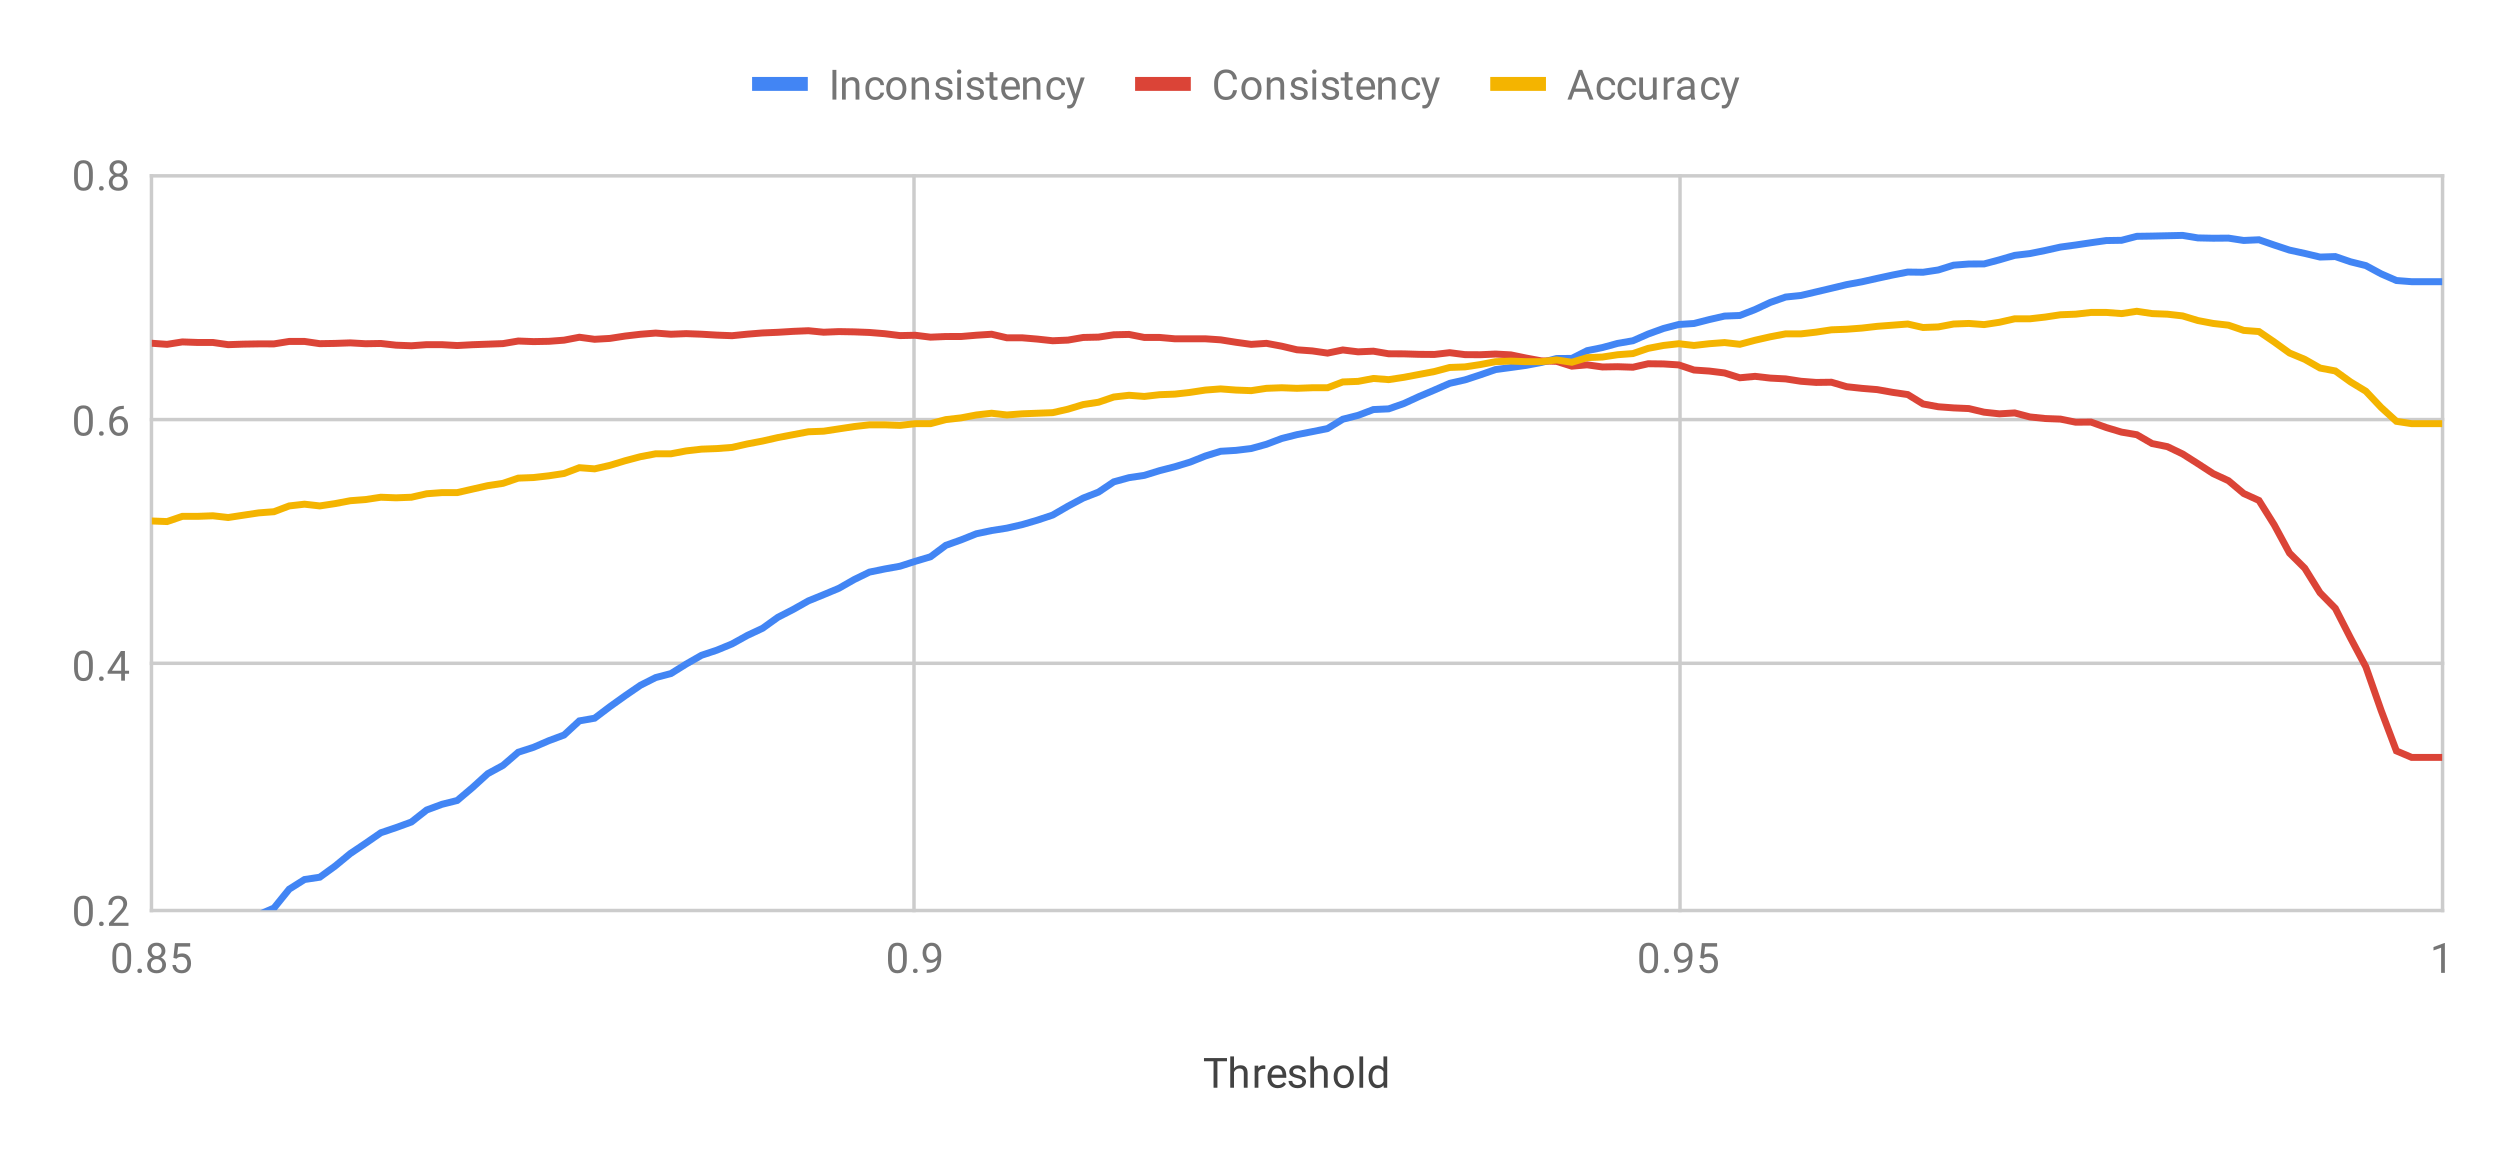 <svg version="1.1" viewBox="0.0 0.0 718.0 332.0" fill="none" stroke="none" stroke-linecap="square" stroke-miterlimit="10" width="718" height="332" xmlns:xlink="http://www.w3.org/1999/xlink" xmlns="http://www.w3.org/2000/svg"><path fill="#ffffff" d="M0 0L718.0 0L718.0 332.0L0 332.0L0 0Z" fill-rule="nonzero"/><path fill="#ffffff" d="M0 0L718.0 0L718.0 332.0L0 332.0L0 0Z" fill-rule="nonzero"/><path stroke="#cccccc" stroke-width="1.0" stroke-linecap="butt" d="M43.5 50.5L43.5 261.5" fill-rule="nonzero"/><path stroke="#cccccc" stroke-width="1.0" stroke-linecap="butt" d="M262.5 50.5L262.5 261.5" fill-rule="nonzero"/><path stroke="#cccccc" stroke-width="1.0" stroke-linecap="butt" d="M482.5 50.5L482.5 261.5" fill-rule="nonzero"/><path stroke="#cccccc" stroke-width="1.0" stroke-linecap="butt" d="M701.5 50.5L701.5 261.5" fill-rule="nonzero"/><path stroke="#cccccc" stroke-width="1.0" stroke-linecap="butt" d="M43.5 261.5L701.5 261.5" fill-rule="nonzero"/><path stroke="#cccccc" stroke-width="1.0" stroke-linecap="butt" d="M43.5 190.5L701.5 190.5" fill-rule="nonzero"/><path stroke="#cccccc" stroke-width="1.0" stroke-linecap="butt" d="M43.5 120.5L701.5 120.5" fill-rule="nonzero"/><path stroke="#cccccc" stroke-width="1.0" stroke-linecap="butt" d="M43.5 50.5L701.5 50.5" fill-rule="nonzero"/><clipPath id="id_0"><path d="M43.6 50.167L701.4 50.167L701.4 261.4L43.6 261.4L43.6 50.167Z" clip-rule="nonzero"/></clipPath><path stroke="#4285f4" stroke-width="2.0" stroke-linecap="butt" clip-path="url(#id_0)" d="M43.6 277.559L47.985 276.621L52.371 271.838L56.756 270.884L61.141 269.886L65.527 269.097L69.912 266.102L74.297 262.692L78.683 260.785L83.068 255.362L87.453 252.599L91.839 251.935L96.224 248.751L100.609 245.143L104.995 242.197L109.38 239.165L113.765 237.684L118.151 236.081L122.536 232.633L126.921 231.002L131.307 229.9L135.692 226.194L140.077 222.204L144.463 219.816L148.848 216.039L153.233 214.625L157.619 212.73L162.004 211.092L166.389 207.038L170.775 206.268L175.16 202.957L179.545 199.82L183.931 196.809L188.316 194.597L192.701 193.444L197.087 190.708L201.472 188.2L205.857 186.739L210.243 184.93L214.628 182.496L219.013 180.443L223.399 177.294L227.784 175.043L232.169 172.574L236.555 170.783L240.94 168.952L245.325 166.445L249.711 164.309L254.096 163.409L258.481 162.619L262.867 161.208L267.252 159.902L271.637 156.619L276.023 155.056L280.408 153.298L284.793 152.372L289.179 151.68L293.564 150.672L297.949 149.384L302.335 147.919L306.72 145.382L311.105 143.039L315.491 141.329L319.876 138.387L324.261 137.182L328.647 136.527L333.032 135.171L337.417 134.044L341.803 132.715L346.188 130.963L350.573 129.611L354.959 129.346L359.344 128.817L363.729 127.596L368.115 125.937L372.5 124.827L376.885 123.969L381.271 123.078L385.656 120.398L390.041 119.29L394.427 117.625L398.812 117.424L403.197 115.893L407.583 113.872L411.968 112.015L416.353 110.095L420.739 109.1L425.124 107.667L429.509 106.143L433.895 105.55L438.28 104.938L442.665 104.109L447.051 102.967L451.436 102.934L455.821 100.708L460.207 99.819L464.592 98.619L468.977 97.86L473.363 95.929L477.748 94.341L482.133 93.194L486.519 92.905L490.904 91.78L495.289 90.775L499.675 90.605L504.06 88.897L508.445 86.85L512.831 85.312L517.216 84.86L521.601 83.83L525.987 82.793L530.372 81.737L534.757 80.931L539.143 79.946L543.528 78.994L547.913 78.135L552.299 78.193L556.684 77.533L561.069 76.157L565.455 75.822L569.84 75.796L574.225 74.626L578.611 73.34L582.996 72.825L587.381 71.938L591.767 70.958L596.152 70.362L600.537 69.709L604.923 69.087L609.308 69.015L613.693 67.87L618.079 67.803L622.464 67.703L626.849 67.605L631.235 68.327L635.62 68.421L640.005 68.386L644.391 69.06L648.776 68.861L653.161 70.379L657.547 71.831L661.932 72.784L666.317 73.828L670.703 73.686L675.088 75.193L679.473 76.277L683.859 78.648L688.244 80.563L692.629 80.902L697.015 80.902L701.4 80.902" fill-rule="nonzero"/><path stroke="#db4437" stroke-width="2.0" stroke-linecap="butt" clip-path="url(#id_0)" d="M43.6 98.582L47.985 98.895L52.371 98.199L56.756 98.356L61.141 98.357L65.527 98.987L69.912 98.835L74.297 98.762L78.683 98.765L83.068 98.059L87.453 98.061L91.839 98.701L96.224 98.627L100.609 98.472L104.995 98.719L109.38 98.644L113.765 99.135L118.151 99.303L122.536 98.984L126.921 98.988L131.307 99.238L135.692 99L140.077 98.844L144.463 98.683L148.848 97.94L153.233 98.108L157.619 98.027L162.004 97.693L166.389 96.855L170.775 97.445L175.16 97.192L179.545 96.513L183.931 96L188.316 95.656L192.701 95.994L197.087 95.818L201.472 95.985L205.857 96.241L210.243 96.412L214.628 95.973L219.013 95.62L223.399 95.436L227.784 95.166L232.169 94.981L236.555 95.416L240.94 95.232L245.325 95.312L249.711 95.483L254.096 95.84L258.481 96.381L262.867 96.288L267.252 96.833L271.637 96.647L276.023 96.645L280.408 96.273L284.793 95.994L289.179 97.014L293.564 97.014L297.949 97.389L302.335 97.863L306.72 97.677L311.105 96.917L315.491 96.82L319.876 96.146L324.261 96.047L328.647 96.914L333.032 96.913L337.417 97.303L341.803 97.304L346.188 97.304L350.573 97.603L354.959 98.3L359.344 98.903L363.729 98.608L368.115 99.427L372.5 100.46L376.885 100.78L381.271 101.414L385.656 100.509L390.041 101.047L394.427 100.858L398.812 101.603L403.197 101.627L407.583 101.767L411.968 101.799L416.353 101.287L420.739 101.851L425.124 101.877L429.509 101.684L433.895 101.917L438.28 102.826L442.665 103.639L447.051 103.785L451.436 105.166L455.821 104.777L460.207 105.393L464.592 105.319L468.977 105.465L473.363 104.467L477.748 104.522L482.133 104.803L486.519 106.27L490.904 106.567L495.289 107.11L499.675 108.495L504.06 108.088L508.445 108.592L512.831 108.818L517.216 109.499L521.601 109.834L525.987 109.777L530.372 111.063L534.757 111.537L539.143 111.897L543.528 112.677L547.913 113.321L552.299 116.016L556.684 116.821L561.069 117.148L565.455 117.341L569.84 118.382L574.225 118.854L578.611 118.594L582.996 119.744L587.381 120.2L591.767 120.366L596.152 121.26L600.537 121.22L604.923 122.785L609.308 124.105L613.693 124.849L618.079 127.392L622.464 128.272L626.849 130.378L631.235 133.169L635.62 136.02L640.005 138.053L644.391 141.738L648.776 143.733L653.161 150.74L657.547 158.846L661.932 163.2L666.317 170.253L670.703 174.717L675.088 183.275L679.473 191.52L683.859 204.038L688.244 215.663L692.629 217.525L697.015 217.525L701.4 217.525" fill-rule="nonzero"/><path stroke="#f4b400" stroke-width="2.0" stroke-linecap="butt" clip-path="url(#id_0)" d="M43.6 149.627L47.985 149.794L52.371 148.296L56.756 148.296L61.141 148.13L65.527 148.629L69.912 147.963L74.297 147.298L78.683 146.965L83.068 145.302L87.453 144.802L91.839 145.302L96.224 144.636L100.609 143.804L104.995 143.471L109.38 142.806L113.765 142.972L118.151 142.806L122.536 141.807L126.921 141.475L131.307 141.475L135.692 140.477L140.077 139.478L144.463 138.813L148.848 137.316L153.233 137.149L157.619 136.65L162.004 135.984L166.389 134.321L170.775 134.653L175.16 133.655L179.545 132.324L183.931 131.16L188.316 130.328L192.701 130.328L197.087 129.496L201.472 128.996L205.857 128.83L210.243 128.497L214.628 127.499L219.013 126.667L223.399 125.669L227.784 124.837L232.169 124.005L236.555 123.839L240.94 123.173L245.325 122.508L249.711 122.009L254.096 122.009L258.481 122.175L262.867 121.676L267.252 121.676L271.637 120.511L276.023 120.012L280.408 119.18L284.793 118.681L289.179 119.18L293.564 118.847L297.949 118.681L302.335 118.515L306.72 117.516L311.105 116.186L315.491 115.52L319.876 114.023L324.261 113.523L328.647 113.856L333.032 113.357L337.417 113.191L341.803 112.691L346.188 112.026L350.573 111.693L354.959 112.026L359.344 112.192L363.729 111.527L368.115 111.361L372.5 111.527L376.885 111.361L381.271 111.361L385.656 109.697L390.041 109.53L394.427 108.698L398.812 109.031L403.197 108.366L407.583 107.534L411.968 106.702L416.353 105.537L420.739 105.371L425.124 104.705L429.509 103.873L433.895 103.707L438.28 103.873L442.665 103.873L447.051 103.374L451.436 104.04L455.821 102.709L460.207 102.542L464.592 101.877L468.977 101.544L473.363 100.047L477.748 99.215L482.133 98.716L486.519 99.215L490.904 98.716L495.289 98.383L499.675 98.882L504.06 97.717L508.445 96.719L512.831 95.887L517.216 95.887L521.601 95.388L525.987 94.723L530.372 94.556L534.757 94.224L539.143 93.724L543.528 93.392L547.913 93.059L552.299 94.057L556.684 93.891L561.069 93.059L565.455 92.892L569.84 93.225L574.225 92.56L578.611 91.561L582.996 91.561L587.381 91.062L591.767 90.397L596.152 90.231L600.537 89.731L604.923 89.731L609.308 90.064L613.693 89.399L618.079 90.064L622.464 90.231L626.849 90.729L631.235 92.061L635.62 92.892L640.005 93.392L644.391 94.889L648.776 95.222L653.161 98.217L657.547 101.378L661.932 103.208L666.317 105.703L670.703 106.535L675.088 109.697L679.473 112.359L683.859 117.017L688.244 121.01L692.629 121.676L697.015 121.676L701.4 121.676" fill-rule="nonzero"/><path fill="#424242" d="M352.391 304.791L349.641 304.791L349.641 312.4L348.531 312.4L348.531 304.791L345.781 304.791L345.781 303.869L352.391 303.869L352.391 304.791ZM354.406 306.822Q355.125 305.947 356.281 305.947Q358.297 305.947 358.312 308.212L358.312 312.4L357.219 312.4L357.219 308.197Q357.219 307.525 356.906 307.197Q356.609 306.869 355.953 306.869Q355.422 306.869 355.016 307.15Q354.625 307.431 354.406 307.884L354.406 312.4L353.328 312.4L353.328 303.4L354.406 303.4L354.406 306.822ZM363.391 307.025Q363.141 306.994 362.859 306.994Q361.781 306.994 361.406 307.9L361.406 312.4L360.328 312.4L360.328 306.056L361.375 306.056L361.391 306.791Q361.922 305.947 362.906 305.947Q363.219 305.947 363.391 306.025L363.391 307.025ZM366.953 312.525Q365.656 312.525 364.844 311.681Q364.047 310.822 364.047 309.4L364.047 309.212Q364.047 308.259 364.406 307.525Q364.766 306.775 365.406 306.369Q366.062 305.947 366.812 305.947Q368.047 305.947 368.734 306.759Q369.422 307.572 369.422 309.087L369.422 309.541L365.125 309.541Q365.156 310.478 365.672 311.056Q366.203 311.634 367.016 311.634Q367.578 311.634 367.969 311.4Q368.375 311.166 368.688 310.775L369.344 311.291Q368.547 312.525 366.953 312.525ZM366.812 306.837Q366.156 306.837 365.703 307.322Q365.266 307.791 365.172 308.65L368.344 308.65L368.344 308.572Q368.297 307.744 367.891 307.291Q367.5 306.837 366.812 306.837ZM374.016 310.712Q374.016 310.275 373.672 310.041Q373.344 309.791 372.516 309.619Q371.703 309.447 371.219 309.197Q370.734 308.947 370.5 308.619Q370.281 308.275 370.281 307.806Q370.281 307.025 370.938 306.494Q371.594 305.947 372.625 305.947Q373.703 305.947 374.359 306.509Q375.031 307.056 375.031 307.916L373.953 307.916Q373.953 307.478 373.562 307.166Q373.188 306.837 372.625 306.837Q372.031 306.837 371.688 307.103Q371.359 307.353 371.359 307.759Q371.359 308.15 371.672 308.353Q371.984 308.556 372.797 308.744Q373.609 308.916 374.109 309.166Q374.609 309.416 374.844 309.775Q375.094 310.134 375.094 310.634Q375.094 311.494 374.406 312.009Q373.734 312.525 372.656 312.525Q371.891 312.525 371.297 312.259Q370.719 311.978 370.391 311.494Q370.062 311.009 370.062 310.447L371.141 310.447Q371.172 310.994 371.578 311.322Q371.984 311.634 372.656 311.634Q373.266 311.634 373.641 311.384Q374.016 311.134 374.016 310.712ZM377.406 306.822Q378.125 305.947 379.281 305.947Q381.297 305.947 381.312 308.212L381.312 312.4L380.219 312.4L380.219 308.197Q380.219 307.525 379.906 307.197Q379.609 306.869 378.953 306.869Q378.422 306.869 378.016 307.15Q377.625 307.431 377.406 307.884L377.406 312.4L376.328 312.4L376.328 303.4L377.406 303.4L377.406 306.822ZM383.031 309.166Q383.031 308.244 383.391 307.494Q383.766 306.744 384.422 306.353Q385.078 305.947 385.906 305.947Q387.203 305.947 388.0 306.837Q388.812 307.728 388.812 309.228L388.812 309.306Q388.812 310.228 388.453 310.962Q388.094 311.697 387.438 312.119Q386.781 312.525 385.922 312.525Q384.641 312.525 383.828 311.634Q383.031 310.728 383.031 309.244L383.031 309.166ZM384.125 309.306Q384.125 310.353 384.609 310.994Q385.109 311.634 385.922 311.634Q386.75 311.634 387.234 310.994Q387.719 310.337 387.719 309.166Q387.719 308.134 387.219 307.494Q386.734 306.837 385.906 306.837Q385.109 306.837 384.609 307.478Q384.125 308.103 384.125 309.306ZM391.5 312.4L390.422 312.4L390.422 303.4L391.5 303.4L391.5 312.4ZM393.062 309.181Q393.062 307.712 393.75 306.837Q394.438 305.947 395.562 305.947Q396.672 305.947 397.328 306.697L397.328 303.4L398.406 303.4L398.406 312.4L397.406 312.4L397.359 311.712Q396.703 312.525 395.547 312.525Q394.453 312.525 393.75 311.619Q393.062 310.712 393.062 309.259L393.062 309.181ZM394.141 309.306Q394.141 310.384 394.578 310.994Q395.031 311.603 395.812 311.603Q396.844 311.603 397.328 310.666L397.328 307.759Q396.844 306.869 395.828 306.869Q395.031 306.869 394.578 307.478Q394.141 308.087 394.141 309.306Z" fill-rule="nonzero"/><path fill="#757575" d="M26.663 262.259Q26.663 264.166 26.006 265.103Q25.366 266.025 23.975 266.025Q22.616 266.025 21.959 265.119Q21.303 264.212 21.272 262.4L21.272 260.962Q21.272 259.072 21.913 258.166Q22.569 257.244 23.959 257.244Q25.334 257.244 25.991 258.134Q26.647 259.009 26.663 260.853L26.663 262.259ZM25.569 260.775Q25.569 259.4 25.178 258.775Q24.803 258.134 23.959 258.134Q23.131 258.134 22.741 258.775Q22.366 259.4 22.366 260.697L22.366 262.431Q22.366 263.806 22.756 264.478Q23.163 265.134 23.975 265.134Q24.772 265.134 25.163 264.509Q25.553 263.884 25.569 262.556L25.569 260.775ZM28.444 265.337Q28.444 265.056 28.6 264.869Q28.772 264.681 29.1 264.681Q29.444 264.681 29.616 264.869Q29.788 265.056 29.788 265.337Q29.788 265.603 29.616 265.791Q29.444 265.962 29.1 265.962Q28.772 265.962 28.6 265.791Q28.444 265.603 28.444 265.337ZM36.897 265.9L31.303 265.9L31.303 265.119L34.256 261.837Q34.913 261.087 35.163 260.634Q35.413 260.166 35.413 259.666Q35.413 258.994 35.006 258.572Q34.616 258.134 33.928 258.134Q33.131 258.134 32.678 258.603Q32.225 259.056 32.225 259.884L31.147 259.884Q31.147 258.697 31.897 257.978Q32.663 257.244 33.928 257.244Q35.131 257.244 35.819 257.869Q36.506 258.494 36.506 259.541Q36.506 260.791 34.897 262.541L32.616 265.009L36.897 265.009L36.897 265.9Z" fill-rule="nonzero"/><path fill="#757575" d="M26.663 191.848Q26.663 193.755 26.006 194.692Q25.366 195.614 23.975 195.614Q22.616 195.614 21.959 194.708Q21.303 193.801 21.272 191.989L21.272 190.551Q21.272 188.661 21.913 187.755Q22.569 186.833 23.959 186.833Q25.334 186.833 25.991 187.723Q26.647 188.598 26.663 190.442L26.663 191.848ZM25.569 190.364Q25.569 188.989 25.178 188.364Q24.803 187.723 23.959 187.723Q23.131 187.723 22.741 188.364Q22.366 188.989 22.366 190.286L22.366 192.02Q22.366 193.395 22.756 194.067Q23.163 194.723 23.975 194.723Q24.772 194.723 25.163 194.098Q25.553 193.473 25.569 192.145L25.569 190.364ZM28.444 194.926Q28.444 194.645 28.6 194.458Q28.772 194.27 29.1 194.27Q29.444 194.27 29.616 194.458Q29.788 194.645 29.788 194.926Q29.788 195.192 29.616 195.38Q29.444 195.551 29.1 195.551Q28.772 195.551 28.6 195.38Q28.444 195.192 28.444 194.926ZM35.881 192.63L37.069 192.63L37.069 193.505L35.881 193.505L35.881 195.489L34.803 195.489L34.803 193.505L30.913 193.505L30.913 192.864L34.725 186.958L35.881 186.958L35.881 192.63ZM32.147 192.63L34.803 192.63L34.803 188.442L34.663 188.676L32.147 192.63Z" fill-rule="nonzero"/><path fill="#757575" d="M26.663 121.437Q26.663 123.343 26.006 124.281Q25.366 125.203 23.975 125.203Q22.616 125.203 21.959 124.297Q21.303 123.39 21.272 121.578L21.272 120.14Q21.272 118.25 21.913 117.343Q22.569 116.422 23.959 116.422Q25.334 116.422 25.991 117.312Q26.647 118.187 26.663 120.031L26.663 121.437ZM25.569 119.953Q25.569 118.578 25.178 117.953Q24.803 117.312 23.959 117.312Q23.131 117.312 22.741 117.953Q22.366 118.578 22.366 119.875L22.366 121.609Q22.366 122.984 22.756 123.656Q23.163 124.312 23.975 124.312Q24.772 124.312 25.163 123.687Q25.553 123.062 25.569 121.734L25.569 119.953ZM28.444 124.515Q28.444 124.234 28.6 124.047Q28.772 123.859 29.1 123.859Q29.444 123.859 29.616 124.047Q29.788 124.234 29.788 124.515Q29.788 124.781 29.616 124.968Q29.444 125.14 29.1 125.14Q28.772 125.14 28.6 124.968Q28.444 124.781 28.444 124.515ZM35.569 116.547L35.569 117.453L35.366 117.453Q34.1 117.484 33.35 118.218Q32.6 118.937 32.475 120.25Q33.163 119.484 34.319 119.484Q35.428 119.484 36.1 120.265Q36.772 121.047 36.772 122.297Q36.772 123.609 36.053 124.406Q35.334 125.203 34.116 125.203Q32.897 125.203 32.131 124.265Q31.381 123.312 31.381 121.828L31.381 121.422Q31.381 119.062 32.381 117.812Q33.381 116.562 35.366 116.547L35.569 116.547ZM34.147 120.39Q33.584 120.39 33.116 120.718Q32.647 121.047 32.459 121.562L32.459 121.953Q32.459 123.015 32.928 123.656Q33.413 124.297 34.116 124.297Q34.85 124.297 35.272 123.765Q35.694 123.218 35.694 122.343Q35.694 121.468 35.272 120.937Q34.85 120.39 34.147 120.39Z" fill-rule="nonzero"/><path fill="#757575" d="M26.663 51.026Q26.663 52.932 26.006 53.87Q25.366 54.792 23.975 54.792Q22.616 54.792 21.959 53.885Q21.303 52.979 21.272 51.167L21.272 49.729Q21.272 47.839 21.913 46.932Q22.569 46.01 23.959 46.01Q25.334 46.01 25.991 46.901Q26.647 47.776 26.663 49.62L26.663 51.026ZM25.569 49.542Q25.569 48.167 25.178 47.542Q24.803 46.901 23.959 46.901Q23.131 46.901 22.741 47.542Q22.366 48.167 22.366 49.464L22.366 51.198Q22.366 52.573 22.756 53.245Q23.163 53.901 23.975 53.901Q24.772 53.901 25.163 53.276Q25.553 52.651 25.569 51.323L25.569 49.542ZM28.444 54.104Q28.444 53.823 28.6 53.635Q28.772 53.448 29.1 53.448Q29.444 53.448 29.616 53.635Q29.788 53.823 29.788 54.104Q29.788 54.37 29.616 54.557Q29.444 54.729 29.1 54.729Q28.772 54.729 28.6 54.557Q28.444 54.37 28.444 54.104ZM36.491 48.354Q36.491 48.995 36.147 49.495Q35.803 49.995 35.241 50.276Q35.897 50.557 36.288 51.12Q36.678 51.667 36.678 52.37Q36.678 53.464 35.928 54.135Q35.194 54.792 33.975 54.792Q32.741 54.792 31.991 54.135Q31.256 53.464 31.256 52.37Q31.256 51.667 31.631 51.12Q32.006 50.557 32.678 50.276Q32.116 49.995 31.788 49.495Q31.459 48.995 31.459 48.354Q31.459 47.276 32.147 46.651Q32.834 46.01 33.975 46.01Q35.1 46.01 35.788 46.651Q36.491 47.276 36.491 48.354ZM35.6 52.339Q35.6 51.62 35.147 51.182Q34.694 50.729 33.959 50.729Q33.225 50.729 32.772 51.182Q32.334 51.62 32.334 52.354Q32.334 53.073 32.772 53.495Q33.209 53.901 33.975 53.901Q34.725 53.901 35.163 53.479Q35.6 53.057 35.6 52.339ZM33.975 46.901Q33.334 46.901 32.928 47.307Q32.538 47.698 32.538 48.385Q32.538 49.026 32.928 49.432Q33.319 49.839 33.959 49.839Q34.616 49.839 35.006 49.432Q35.397 49.026 35.397 48.385Q35.397 47.729 34.991 47.323Q34.584 46.901 33.975 46.901Z" fill-rule="nonzero"/><path fill="#757575" d="M37.663 275.759Q37.663 277.666 37.006 278.603Q36.366 279.525 34.975 279.525Q33.616 279.525 32.959 278.619Q32.303 277.712 32.272 275.9L32.272 274.462Q32.272 272.572 32.913 271.666Q33.569 270.744 34.959 270.744Q36.334 270.744 36.991 271.634Q37.647 272.509 37.663 274.353L37.663 275.759ZM36.569 274.275Q36.569 272.9 36.178 272.275Q35.803 271.634 34.959 271.634Q34.131 271.634 33.741 272.275Q33.366 272.9 33.366 274.197L33.366 275.931Q33.366 277.306 33.756 277.978Q34.163 278.634 34.975 278.634Q35.772 278.634 36.163 278.009Q36.553 277.384 36.569 276.056L36.569 274.275ZM39.444 278.837Q39.444 278.556 39.6 278.369Q39.772 278.181 40.1 278.181Q40.444 278.181 40.616 278.369Q40.788 278.556 40.788 278.837Q40.788 279.103 40.616 279.291Q40.444 279.462 40.1 279.462Q39.772 279.462 39.6 279.291Q39.444 279.103 39.444 278.837ZM47.491 273.087Q47.491 273.728 47.147 274.228Q46.803 274.728 46.241 275.009Q46.897 275.291 47.288 275.853Q47.678 276.4 47.678 277.103Q47.678 278.197 46.928 278.869Q46.194 279.525 44.975 279.525Q43.741 279.525 42.991 278.869Q42.256 278.197 42.256 277.103Q42.256 276.4 42.631 275.853Q43.006 275.291 43.678 275.009Q43.116 274.728 42.788 274.228Q42.459 273.728 42.459 273.087Q42.459 272.009 43.147 271.384Q43.834 270.744 44.975 270.744Q46.1 270.744 46.788 271.384Q47.491 272.009 47.491 273.087ZM46.6 277.072Q46.6 276.353 46.147 275.916Q45.694 275.462 44.959 275.462Q44.225 275.462 43.772 275.916Q43.334 276.353 43.334 277.087Q43.334 277.806 43.772 278.228Q44.209 278.634 44.975 278.634Q45.725 278.634 46.163 278.212Q46.6 277.791 46.6 277.072ZM44.975 271.634Q44.334 271.634 43.928 272.041Q43.538 272.431 43.538 273.119Q43.538 273.759 43.928 274.166Q44.319 274.572 44.959 274.572Q45.616 274.572 46.006 274.166Q46.397 273.759 46.397 273.119Q46.397 272.462 45.991 272.056Q45.584 271.634 44.975 271.634ZM49.803 275.119L50.241 270.869L54.616 270.869L54.616 271.869L51.163 271.869L50.897 274.197Q51.538 273.822 52.334 273.822Q53.491 273.822 54.178 274.603Q54.866 275.369 54.866 276.681Q54.866 277.994 54.147 278.759Q53.444 279.525 52.163 279.525Q51.038 279.525 50.319 278.9Q49.6 278.259 49.506 277.15L50.522 277.15Q50.631 277.884 51.053 278.259Q51.475 278.634 52.163 278.634Q52.913 278.634 53.35 278.119Q53.788 277.603 53.788 276.697Q53.788 275.837 53.319 275.322Q52.85 274.806 52.069 274.806Q51.366 274.806 50.959 275.103L50.678 275.337L49.803 275.119Z" fill-rule="nonzero"/><path fill="#757575" d="M260.429 275.759Q260.429 277.666 259.773 278.603Q259.132 279.525 257.742 279.525Q256.382 279.525 255.726 278.619Q255.07 277.712 255.039 275.9L255.039 274.462Q255.039 272.572 255.679 271.666Q256.335 270.744 257.726 270.744Q259.101 270.744 259.757 271.634Q260.414 272.509 260.429 274.353L260.429 275.759ZM259.335 274.275Q259.335 272.9 258.945 272.275Q258.57 271.634 257.726 271.634Q256.898 271.634 256.507 272.275Q256.132 272.9 256.132 274.197L256.132 275.931Q256.132 277.306 256.523 277.978Q256.929 278.634 257.742 278.634Q258.539 278.634 258.929 278.009Q259.32 277.384 259.335 276.056L259.335 274.275ZM262.21 278.837Q262.21 278.556 262.367 278.369Q262.539 278.181 262.867 278.181Q263.21 278.181 263.382 278.369Q263.554 278.556 263.554 278.837Q263.554 279.103 263.382 279.291Q263.21 279.462 262.867 279.462Q262.539 279.462 262.367 279.291Q262.21 279.103 262.21 278.837ZM269.226 275.65Q268.898 276.056 268.414 276.306Q267.945 276.541 267.382 276.541Q266.648 276.541 266.101 276.181Q265.554 275.822 265.257 275.166Q264.96 274.494 264.96 273.697Q264.96 272.853 265.273 272.166Q265.601 271.478 266.195 271.119Q266.804 270.744 267.601 270.744Q268.867 270.744 269.585 271.697Q270.32 272.65 270.32 274.275L270.32 274.587Q270.32 277.087 269.335 278.228Q268.351 279.369 266.367 279.4L266.148 279.4L266.148 278.494L266.382 278.494Q267.726 278.462 268.445 277.791Q269.164 277.119 269.226 275.65ZM267.554 275.65Q268.101 275.65 268.554 275.322Q269.023 274.978 269.242 274.494L269.242 274.056Q269.242 272.994 268.773 272.322Q268.304 271.65 267.601 271.65Q266.882 271.65 266.445 272.197Q266.023 272.744 266.023 273.65Q266.023 274.525 266.429 275.087Q266.851 275.65 267.554 275.65Z" fill-rule="nonzero"/><path fill="#757575" d="M476.196 275.759Q476.196 277.666 475.54 278.603Q474.899 279.525 473.508 279.525Q472.149 279.525 471.493 278.619Q470.836 277.712 470.805 275.9L470.805 274.462Q470.805 272.572 471.446 271.666Q472.102 270.744 473.493 270.744Q474.868 270.744 475.524 271.634Q476.18 272.509 476.196 274.353L476.196 275.759ZM475.102 274.275Q475.102 272.9 474.711 272.275Q474.336 271.634 473.493 271.634Q472.665 271.634 472.274 272.275Q471.899 272.9 471.899 274.197L471.899 275.931Q471.899 277.306 472.29 277.978Q472.696 278.634 473.508 278.634Q474.305 278.634 474.696 278.009Q475.086 277.384 475.102 276.056L475.102 274.275ZM477.977 278.837Q477.977 278.556 478.133 278.369Q478.305 278.181 478.633 278.181Q478.977 278.181 479.149 278.369Q479.321 278.556 479.321 278.837Q479.321 279.103 479.149 279.291Q478.977 279.462 478.633 279.462Q478.305 279.462 478.133 279.291Q477.977 279.103 477.977 278.837ZM484.993 275.65Q484.665 276.056 484.18 276.306Q483.711 276.541 483.149 276.541Q482.415 276.541 481.868 276.181Q481.321 275.822 481.024 275.166Q480.727 274.494 480.727 273.697Q480.727 272.853 481.04 272.166Q481.368 271.478 481.961 271.119Q482.571 270.744 483.368 270.744Q484.633 270.744 485.352 271.697Q486.086 272.65 486.086 274.275L486.086 274.587Q486.086 277.087 485.102 278.228Q484.118 279.369 482.133 279.4L481.915 279.4L481.915 278.494L482.149 278.494Q483.493 278.462 484.211 277.791Q484.93 277.119 484.993 275.65ZM483.321 275.65Q483.868 275.65 484.321 275.322Q484.79 274.978 485.008 274.494L485.008 274.056Q485.008 272.994 484.54 272.322Q484.071 271.65 483.368 271.65Q482.649 271.65 482.211 272.197Q481.79 272.744 481.79 273.65Q481.79 274.525 482.196 275.087Q482.618 275.65 483.321 275.65ZM488.336 275.119L488.774 270.869L493.149 270.869L493.149 271.869L489.696 271.869L489.43 274.197Q490.071 273.822 490.868 273.822Q492.024 273.822 492.711 274.603Q493.399 275.369 493.399 276.681Q493.399 277.994 492.68 278.759Q491.977 279.525 490.696 279.525Q489.571 279.525 488.852 278.9Q488.133 278.259 488.04 277.15L489.055 277.15Q489.165 277.884 489.586 278.259Q490.008 278.634 490.696 278.634Q491.446 278.634 491.883 278.119Q492.321 277.603 492.321 276.697Q492.321 275.837 491.852 275.322Q491.383 274.806 490.602 274.806Q489.899 274.806 489.493 275.103L489.211 275.337L488.336 275.119Z" fill-rule="nonzero"/><path fill="#757575" d="M702.166 279.4L701.087 279.4L701.087 272.181L698.9 272.978L698.9 271.994L702.009 270.822L702.166 270.822L702.166 279.4Z" fill-rule="nonzero"/><path stroke="#4285f4" stroke-width="4.0" stroke-linecap="butt" d="M218.0 24.1L230.0 24.1" fill-rule="nonzero"/><path fill="#757575" d="M240.203 28.6L239.078 28.6L239.078 20.069L240.203 20.069L240.203 28.6ZM242.844 22.256L242.875 23.053Q243.609 22.147 244.781 22.147Q246.797 22.147 246.812 24.413L246.812 28.6L245.719 28.6L245.719 24.397Q245.719 23.725 245.406 23.397Q245.109 23.069 244.453 23.069Q243.922 23.069 243.516 23.35Q243.125 23.631 242.906 24.084L242.906 28.6L241.828 28.6L241.828 22.256L242.844 22.256ZM251.359 27.834Q251.938 27.834 252.375 27.491Q252.812 27.131 252.859 26.6L253.891 26.6Q253.859 27.147 253.5 27.647Q253.156 28.131 252.578 28.428Q252.016 28.725 251.359 28.725Q250.062 28.725 249.297 27.866Q248.547 26.991 248.547 25.491L248.547 25.303Q248.547 24.381 248.875 23.663Q249.219 22.944 249.844 22.553Q250.484 22.147 251.359 22.147Q252.422 22.147 253.125 22.788Q253.844 23.413 253.891 24.444L252.859 24.444Q252.812 23.819 252.391 23.428Q251.969 23.038 251.359 23.038Q250.531 23.038 250.078 23.631Q249.625 24.225 249.625 25.35L249.625 25.553Q249.625 26.647 250.078 27.241Q250.531 27.834 251.359 27.834ZM254.531 25.366Q254.531 24.444 254.891 23.694Q255.266 22.944 255.922 22.553Q256.578 22.147 257.406 22.147Q258.703 22.147 259.5 23.038Q260.312 23.928 260.312 25.428L260.312 25.506Q260.312 26.428 259.953 27.163Q259.594 27.897 258.938 28.319Q258.281 28.725 257.422 28.725Q256.141 28.725 255.328 27.834Q254.531 26.928 254.531 25.444L254.531 25.366ZM255.625 25.506Q255.625 26.553 256.109 27.194Q256.609 27.834 257.422 27.834Q258.25 27.834 258.734 27.194Q259.219 26.538 259.219 25.366Q259.219 24.334 258.719 23.694Q258.234 23.038 257.406 23.038Q256.609 23.038 256.109 23.678Q255.625 24.303 255.625 25.506ZM262.844 22.256L262.875 23.053Q263.609 22.147 264.781 22.147Q266.797 22.147 266.812 24.413L266.812 28.6L265.719 28.6L265.719 24.397Q265.719 23.725 265.406 23.397Q265.109 23.069 264.453 23.069Q263.922 23.069 263.516 23.35Q263.125 23.631 262.906 24.084L262.906 28.6L261.828 28.6L261.828 22.256L262.844 22.256ZM272.516 26.913Q272.516 26.475 272.172 26.241Q271.844 25.991 271.016 25.819Q270.203 25.647 269.719 25.397Q269.234 25.147 269.0 24.819Q268.781 24.475 268.781 24.006Q268.781 23.225 269.438 22.694Q270.094 22.147 271.125 22.147Q272.203 22.147 272.859 22.709Q273.531 23.256 273.531 24.116L272.453 24.116Q272.453 23.678 272.062 23.366Q271.688 23.038 271.125 23.038Q270.531 23.038 270.188 23.303Q269.859 23.553 269.859 23.959Q269.859 24.35 270.172 24.553Q270.484 24.756 271.297 24.944Q272.109 25.116 272.609 25.366Q273.109 25.616 273.344 25.975Q273.594 26.334 273.594 26.834Q273.594 27.694 272.906 28.209Q272.234 28.725 271.156 28.725Q270.391 28.725 269.797 28.459Q269.219 28.178 268.891 27.694Q268.562 27.209 268.562 26.647L269.641 26.647Q269.672 27.194 270.078 27.522Q270.484 27.834 271.156 27.834Q271.766 27.834 272.141 27.584Q272.516 27.334 272.516 26.913ZM276.0 28.6L274.922 28.6L274.922 22.256L276.0 22.256L276.0 28.6ZM274.828 20.584Q274.828 20.319 274.984 20.131Q275.156 19.944 275.469 19.944Q275.781 19.944 275.938 20.131Q276.109 20.319 276.109 20.584Q276.109 20.834 275.938 21.022Q275.781 21.194 275.469 21.194Q275.156 21.194 274.984 21.022Q274.828 20.834 274.828 20.584ZM281.516 26.913Q281.516 26.475 281.172 26.241Q280.844 25.991 280.016 25.819Q279.203 25.647 278.719 25.397Q278.234 25.147 278.0 24.819Q277.781 24.475 277.781 24.006Q277.781 23.225 278.438 22.694Q279.094 22.147 280.125 22.147Q281.203 22.147 281.859 22.709Q282.531 23.256 282.531 24.116L281.453 24.116Q281.453 23.678 281.062 23.366Q280.688 23.038 280.125 23.038Q279.531 23.038 279.188 23.303Q278.859 23.553 278.859 23.959Q278.859 24.35 279.172 24.553Q279.484 24.756 280.297 24.944Q281.109 25.116 281.609 25.366Q282.109 25.616 282.344 25.975Q282.594 26.334 282.594 26.834Q282.594 27.694 281.906 28.209Q281.234 28.725 280.156 28.725Q279.391 28.725 278.797 28.459Q278.219 28.178 277.891 27.694Q277.562 27.209 277.562 26.647L278.641 26.647Q278.672 27.194 279.078 27.522Q279.484 27.834 280.156 27.834Q280.766 27.834 281.141 27.584Q281.516 27.334 281.516 26.913ZM285.297 20.725L285.297 22.256L286.469 22.256L286.469 23.1L285.297 23.1L285.297 27.022Q285.297 27.413 285.453 27.6Q285.609 27.788 285.984 27.788Q286.172 27.788 286.5 27.725L286.5 28.6Q286.078 28.725 285.672 28.725Q284.953 28.725 284.578 28.288Q284.203 27.834 284.203 27.022L284.203 23.1L283.047 23.1L283.047 22.256L284.203 22.256L284.203 20.725L285.297 20.725ZM290.453 28.725Q289.156 28.725 288.344 27.881Q287.547 27.022 287.547 25.6L287.547 25.413Q287.547 24.459 287.906 23.725Q288.266 22.975 288.906 22.569Q289.562 22.147 290.312 22.147Q291.547 22.147 292.234 22.959Q292.922 23.772 292.922 25.288L292.922 25.741L288.625 25.741Q288.656 26.678 289.172 27.256Q289.703 27.834 290.516 27.834Q291.078 27.834 291.469 27.6Q291.875 27.366 292.188 26.975L292.844 27.491Q292.047 28.725 290.453 28.725ZM290.312 23.038Q289.656 23.038 289.203 23.522Q288.766 23.991 288.672 24.85L291.844 24.85L291.844 24.772Q291.797 23.944 291.391 23.491Q291.0 23.038 290.312 23.038ZM294.844 22.256L294.875 23.053Q295.609 22.147 296.781 22.147Q298.797 22.147 298.812 24.413L298.812 28.6L297.719 28.6L297.719 24.397Q297.719 23.725 297.406 23.397Q297.109 23.069 296.453 23.069Q295.922 23.069 295.516 23.35Q295.125 23.631 294.906 24.084L294.906 28.6L293.828 28.6L293.828 22.256L294.844 22.256ZM303.359 27.834Q303.938 27.834 304.375 27.491Q304.812 27.131 304.859 26.6L305.891 26.6Q305.859 27.147 305.5 27.647Q305.156 28.131 304.578 28.428Q304.016 28.725 303.359 28.725Q302.062 28.725 301.297 27.866Q300.547 26.991 300.547 25.491L300.547 25.303Q300.547 24.381 300.875 23.663Q301.219 22.944 301.844 22.553Q302.484 22.147 303.359 22.147Q304.422 22.147 305.125 22.788Q305.844 23.413 305.891 24.444L304.859 24.444Q304.812 23.819 304.391 23.428Q303.969 23.038 303.359 23.038Q302.531 23.038 302.078 23.631Q301.625 24.225 301.625 25.35L301.625 25.553Q301.625 26.647 302.078 27.241Q302.531 27.834 303.359 27.834ZM308.891 27.006L310.375 22.256L311.531 22.256L308.984 29.584Q308.391 31.163 307.109 31.163L306.891 31.147L306.5 31.069L306.5 30.194L306.781 30.209Q307.344 30.209 307.641 29.991Q307.953 29.772 308.156 29.178L308.391 28.522L306.125 22.256L307.312 22.256L308.891 27.006Z" fill-rule="nonzero"/><path stroke="#db4437" stroke-width="4.0" stroke-linecap="butt" d="M328.0 24.1L340.0 24.1" fill-rule="nonzero"/><path fill="#757575" d="M355.266 25.897Q355.109 27.241 354.266 27.991Q353.422 28.725 352.031 28.725Q350.516 28.725 349.609 27.647Q348.703 26.553 348.703 24.725L348.703 23.913Q348.703 22.725 349.125 21.819Q349.547 20.913 350.328 20.428Q351.109 19.944 352.125 19.944Q353.484 19.944 354.297 20.709Q355.125 21.475 355.266 22.803L354.141 22.803Q353.984 21.788 353.5 21.334Q353.016 20.881 352.125 20.881Q351.047 20.881 350.438 21.678Q349.828 22.475 349.828 23.944L349.828 24.772Q349.828 26.163 350.406 26.991Q350.984 27.803 352.031 27.803Q352.969 27.803 353.469 27.381Q353.969 26.944 354.141 25.897L355.266 25.897ZM356.531 25.366Q356.531 24.444 356.891 23.694Q357.266 22.944 357.922 22.553Q358.578 22.147 359.406 22.147Q360.703 22.147 361.5 23.038Q362.312 23.928 362.312 25.428L362.312 25.506Q362.312 26.428 361.953 27.163Q361.594 27.897 360.938 28.319Q360.281 28.725 359.422 28.725Q358.141 28.725 357.328 27.834Q356.531 26.928 356.531 25.444L356.531 25.366ZM357.625 25.506Q357.625 26.553 358.109 27.194Q358.609 27.834 359.422 27.834Q360.25 27.834 360.734 27.194Q361.219 26.538 361.219 25.366Q361.219 24.334 360.719 23.694Q360.234 23.038 359.406 23.038Q358.609 23.038 358.109 23.678Q357.625 24.303 357.625 25.506ZM364.844 22.256L364.875 23.053Q365.609 22.147 366.781 22.147Q368.797 22.147 368.812 24.413L368.812 28.6L367.719 28.6L367.719 24.397Q367.719 23.725 367.406 23.397Q367.109 23.069 366.453 23.069Q365.922 23.069 365.516 23.35Q365.125 23.631 364.906 24.084L364.906 28.6L363.828 28.6L363.828 22.256L364.844 22.256ZM374.516 26.913Q374.516 26.475 374.172 26.241Q373.844 25.991 373.016 25.819Q372.203 25.647 371.719 25.397Q371.234 25.147 371.0 24.819Q370.781 24.475 370.781 24.006Q370.781 23.225 371.438 22.694Q372.094 22.147 373.125 22.147Q374.203 22.147 374.859 22.709Q375.531 23.256 375.531 24.116L374.453 24.116Q374.453 23.678 374.062 23.366Q373.688 23.038 373.125 23.038Q372.531 23.038 372.188 23.303Q371.859 23.553 371.859 23.959Q371.859 24.35 372.172 24.553Q372.484 24.756 373.297 24.944Q374.109 25.116 374.609 25.366Q375.109 25.616 375.344 25.975Q375.594 26.334 375.594 26.834Q375.594 27.694 374.906 28.209Q374.234 28.725 373.156 28.725Q372.391 28.725 371.797 28.459Q371.219 28.178 370.891 27.694Q370.562 27.209 370.562 26.647L371.641 26.647Q371.672 27.194 372.078 27.522Q372.484 27.834 373.156 27.834Q373.766 27.834 374.141 27.584Q374.516 27.334 374.516 26.913ZM378.0 28.6L376.922 28.6L376.922 22.256L378.0 22.256L378.0 28.6ZM376.828 20.584Q376.828 20.319 376.984 20.131Q377.156 19.944 377.469 19.944Q377.781 19.944 377.938 20.131Q378.109 20.319 378.109 20.584Q378.109 20.834 377.938 21.022Q377.781 21.194 377.469 21.194Q377.156 21.194 376.984 21.022Q376.828 20.834 376.828 20.584ZM383.516 26.913Q383.516 26.475 383.172 26.241Q382.844 25.991 382.016 25.819Q381.203 25.647 380.719 25.397Q380.234 25.147 380.0 24.819Q379.781 24.475 379.781 24.006Q379.781 23.225 380.438 22.694Q381.094 22.147 382.125 22.147Q383.203 22.147 383.859 22.709Q384.531 23.256 384.531 24.116L383.453 24.116Q383.453 23.678 383.062 23.366Q382.688 23.038 382.125 23.038Q381.531 23.038 381.188 23.303Q380.859 23.553 380.859 23.959Q380.859 24.35 381.172 24.553Q381.484 24.756 382.297 24.944Q383.109 25.116 383.609 25.366Q384.109 25.616 384.344 25.975Q384.594 26.334 384.594 26.834Q384.594 27.694 383.906 28.209Q383.234 28.725 382.156 28.725Q381.391 28.725 380.797 28.459Q380.219 28.178 379.891 27.694Q379.562 27.209 379.562 26.647L380.641 26.647Q380.672 27.194 381.078 27.522Q381.484 27.834 382.156 27.834Q382.766 27.834 383.141 27.584Q383.516 27.334 383.516 26.913ZM387.297 20.725L387.297 22.256L388.469 22.256L388.469 23.1L387.297 23.1L387.297 27.022Q387.297 27.413 387.453 27.6Q387.609 27.788 387.984 27.788Q388.172 27.788 388.5 27.725L388.5 28.6Q388.078 28.725 387.672 28.725Q386.953 28.725 386.578 28.288Q386.203 27.834 386.203 27.022L386.203 23.1L385.047 23.1L385.047 22.256L386.203 22.256L386.203 20.725L387.297 20.725ZM392.453 28.725Q391.156 28.725 390.344 27.881Q389.547 27.022 389.547 25.6L389.547 25.413Q389.547 24.459 389.906 23.725Q390.266 22.975 390.906 22.569Q391.562 22.147 392.312 22.147Q393.547 22.147 394.234 22.959Q394.922 23.772 394.922 25.288L394.922 25.741L390.625 25.741Q390.656 26.678 391.172 27.256Q391.703 27.834 392.516 27.834Q393.078 27.834 393.469 27.6Q393.875 27.366 394.188 26.975L394.844 27.491Q394.047 28.725 392.453 28.725ZM392.312 23.038Q391.656 23.038 391.203 23.522Q390.766 23.991 390.672 24.85L393.844 24.85L393.844 24.772Q393.797 23.944 393.391 23.491Q393.0 23.038 392.312 23.038ZM396.844 22.256L396.875 23.053Q397.609 22.147 398.781 22.147Q400.797 22.147 400.812 24.413L400.812 28.6L399.719 28.6L399.719 24.397Q399.719 23.725 399.406 23.397Q399.109 23.069 398.453 23.069Q397.922 23.069 397.516 23.35Q397.125 23.631 396.906 24.084L396.906 28.6L395.828 28.6L395.828 22.256L396.844 22.256ZM405.359 27.834Q405.938 27.834 406.375 27.491Q406.812 27.131 406.859 26.6L407.891 26.6Q407.859 27.147 407.5 27.647Q407.156 28.131 406.578 28.428Q406.016 28.725 405.359 28.725Q404.062 28.725 403.297 27.866Q402.547 26.991 402.547 25.491L402.547 25.303Q402.547 24.381 402.875 23.663Q403.219 22.944 403.844 22.553Q404.484 22.147 405.359 22.147Q406.422 22.147 407.125 22.788Q407.844 23.413 407.891 24.444L406.859 24.444Q406.812 23.819 406.391 23.428Q405.969 23.038 405.359 23.038Q404.531 23.038 404.078 23.631Q403.625 24.225 403.625 25.35L403.625 25.553Q403.625 26.647 404.078 27.241Q404.531 27.834 405.359 27.834ZM410.891 27.006L412.375 22.256L413.531 22.256L410.984 29.584Q410.391 31.163 409.109 31.163L408.891 31.147L408.5 31.069L408.5 30.194L408.781 30.209Q409.344 30.209 409.641 29.991Q409.953 29.772 410.156 29.178L410.391 28.522L408.125 22.256L409.312 22.256L410.891 27.006Z" fill-rule="nonzero"/><path stroke="#f4b400" stroke-width="4.0" stroke-linecap="butt" d="M430.0 24.1L442.0 24.1" fill-rule="nonzero"/><path fill="#757575" d="M455.703 26.366L452.125 26.366L451.328 28.6L450.172 28.6L453.422 20.069L454.406 20.069L457.672 28.6L456.516 28.6L455.703 26.366ZM452.469 25.444L455.375 25.444L453.922 21.459L452.469 25.444ZM461.359 27.834Q461.938 27.834 462.375 27.491Q462.812 27.131 462.859 26.6L463.891 26.6Q463.859 27.147 463.5 27.647Q463.156 28.131 462.578 28.428Q462.016 28.725 461.359 28.725Q460.062 28.725 459.297 27.866Q458.547 26.991 458.547 25.491L458.547 25.303Q458.547 24.381 458.875 23.663Q459.219 22.944 459.844 22.553Q460.484 22.147 461.359 22.147Q462.422 22.147 463.125 22.788Q463.844 23.413 463.891 24.444L462.859 24.444Q462.812 23.819 462.391 23.428Q461.969 23.038 461.359 23.038Q460.531 23.038 460.078 23.631Q459.625 24.225 459.625 25.35L459.625 25.553Q459.625 26.647 460.078 27.241Q460.531 27.834 461.359 27.834ZM467.359 27.834Q467.938 27.834 468.375 27.491Q468.812 27.131 468.859 26.6L469.891 26.6Q469.859 27.147 469.5 27.647Q469.156 28.131 468.578 28.428Q468.016 28.725 467.359 28.725Q466.062 28.725 465.297 27.866Q464.547 26.991 464.547 25.491L464.547 25.303Q464.547 24.381 464.875 23.663Q465.219 22.944 465.844 22.553Q466.484 22.147 467.359 22.147Q468.422 22.147 469.125 22.788Q469.844 23.413 469.891 24.444L468.859 24.444Q468.812 23.819 468.391 23.428Q467.969 23.038 467.359 23.038Q466.531 23.038 466.078 23.631Q465.625 24.225 465.625 25.35L465.625 25.553Q465.625 26.647 466.078 27.241Q466.531 27.834 467.359 27.834ZM474.734 27.975Q474.109 28.725 472.875 28.725Q471.859 28.725 471.328 28.131Q470.797 27.538 470.797 26.381L470.797 22.256L471.875 22.256L471.875 26.35Q471.875 27.803 473.047 27.803Q474.297 27.803 474.703 26.866L474.703 22.256L475.797 22.256L475.797 28.6L474.766 28.6L474.734 27.975ZM480.891 23.225Q480.641 23.194 480.359 23.194Q479.281 23.194 478.906 24.1L478.906 28.6L477.828 28.6L477.828 22.256L478.875 22.256L478.891 22.991Q479.422 22.147 480.406 22.147Q480.719 22.147 480.891 22.225L480.891 23.225ZM485.734 28.6Q485.641 28.413 485.578 27.928Q484.828 28.725 483.781 28.725Q482.844 28.725 482.234 28.194Q481.641 27.663 481.641 26.834Q481.641 25.85 482.391 25.303Q483.141 24.756 484.516 24.756L485.562 24.756L485.562 24.256Q485.562 23.694 485.219 23.366Q484.891 23.022 484.219 23.022Q483.641 23.022 483.25 23.319Q482.859 23.6 482.859 24.022L481.766 24.022Q481.766 23.538 482.094 23.1Q482.438 22.663 483.016 22.413Q483.594 22.147 484.281 22.147Q485.391 22.147 486.0 22.694Q486.625 23.241 486.656 24.194L486.656 27.116Q486.656 27.991 486.875 28.506L486.875 28.6L485.734 28.6ZM483.938 27.772Q484.453 27.772 484.906 27.506Q485.359 27.241 485.562 26.819L485.562 25.522L484.719 25.522Q482.719 25.522 482.719 26.694Q482.719 27.194 483.062 27.491Q483.406 27.772 483.938 27.772ZM491.359 27.834Q491.938 27.834 492.375 27.491Q492.812 27.131 492.859 26.6L493.891 26.6Q493.859 27.147 493.5 27.647Q493.156 28.131 492.578 28.428Q492.016 28.725 491.359 28.725Q490.062 28.725 489.297 27.866Q488.547 26.991 488.547 25.491L488.547 25.303Q488.547 24.381 488.875 23.663Q489.219 22.944 489.844 22.553Q490.484 22.147 491.359 22.147Q492.422 22.147 493.125 22.788Q493.844 23.413 493.891 24.444L492.859 24.444Q492.812 23.819 492.391 23.428Q491.969 23.038 491.359 23.038Q490.531 23.038 490.078 23.631Q489.625 24.225 489.625 25.35L489.625 25.553Q489.625 26.647 490.078 27.241Q490.531 27.834 491.359 27.834ZM496.891 27.006L498.375 22.256L499.531 22.256L496.984 29.584Q496.391 31.163 495.109 31.163L494.891 31.147L494.5 31.069L494.5 30.194L494.781 30.209Q495.344 30.209 495.641 29.991Q495.953 29.772 496.156 29.178L496.391 28.522L494.125 22.256L495.312 22.256L496.891 27.006Z" fill-rule="nonzero"/></svg>